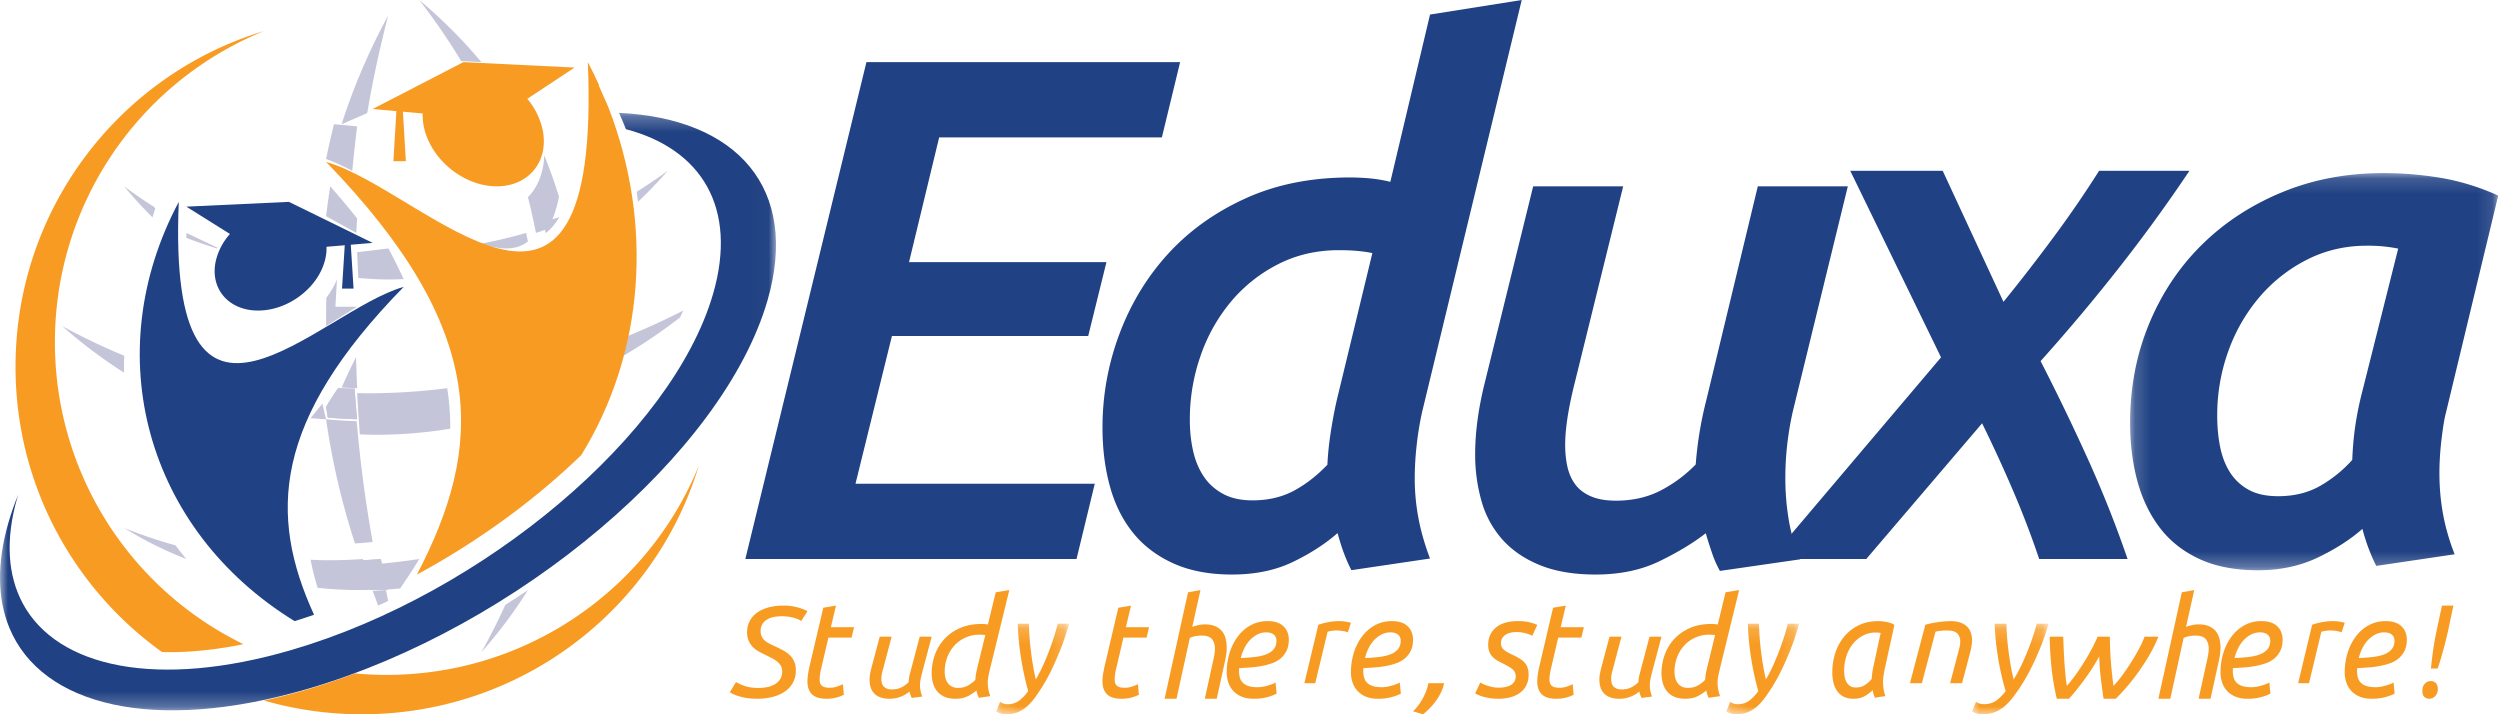 <svg width="161" height="46" xmlns="http://www.w3.org/2000/svg" xmlns:xlink="http://www.w3.org/1999/xlink"><defs><path id="a" d="M0 .268h49.976v38.478H0z"/><path id="c" d="M.178.147h23.707v25.578H.178z"/><path id="e" d="M.16.163h4.686V6H.16z"/><path id="g" d="M.178.163h4.686V6H.178z"/><path id="i" d="M0 .163h4.933V6H0z"/></defs><g fill="none" fill-rule="evenodd"><path d="M17 45.115c2 .572 4.11.885 6.294.885C33.54 46 42.197 39.256 45 30c-3.213 7.893-11.01 13.464-20.12 13.464-.68 0-1.352-.036-2.016-.096a44.901 44.901 0 01-3.059 1.028 39.35 39.35 0 01-2.805.719m-1.323-3.629a21.61 21.61 0 01-12.14-19.448A21.604 21.604 0 0117 2C7.744 4.792 1 13.413 1 23.617c0 7.581 3.726 14.284 9.436 18.376 1.735.047 3.518-.158 5.24-.507" fill="#F89B22"/><path d="M24 37.98a54.46 54.46 0 01-.64-1.98 29.13 29.13 0 01-2.098.079c-.423 0-.843-.012-1.262-.03.12.61.272 1.212.452 1.805a23.905 23.905 0 003.548.127m.405.019c.458-.025.912-.062 1.364-.104l.387-.573c.294-.435.576-.876.844-1.323a43.85 43.85 0 01-3 .348c.127.553.263 1.104.405 1.652M8 34a23.782 23.782 0 004 2c-.242-.286-.472-.58-.695-.88A29.756 29.756 0 018 34m26.316-21.675a3.288 3.288 0 01-.316.373c.19.758.362 1.525.514 2.302.265-.088.529-.178.79-.274.277-.514.47-1.109.61-1.665.033-.128.057-.26.086-.391a33.458 33.458 0 00-.95-2.67c-.028.843-.257 1.659-.734 2.325M34 38c-.482.326-.97.643-1.46.954A38.49 38.49 0 0131 42a29.704 29.704 0 003-4M27 0a41.32 41.32 0 012.703 3.935L31 4a31.95 31.95 0 00-4-4m-4 8.137L21.508 8c-.185.743-.355 1.49-.508 2.24.574.212 1.14.476 1.687.76.09-.955.195-1.91.313-2.863m1 29.91c.116.318.232.637.355.953.215-.1.431-.198.645-.302-.049-.232-.095-.465-.142-.698-.285.02-.57.036-.858.047M22.93 23a36.982 36.982 0 00-.93 1.959c.332.02.666.033 1 .041a153.48 153.48 0 01-.07-2m.042 4.125A31.313 31.313 0 0121 27a47.627 47.627 0 001.86 8 30.36 30.36 0 001.14-.097 83.9 83.9 0 01-1.028-7.778M25 1a40.283 40.283 0 00-3 7l1.65-.718A74.54 74.54 0 0125 1m-3.3 17c-.176.418-.41.812-.684 1.175A57.7 57.7 0 0021.002 21l.185-.115c.604-.377 1.205-.76 1.813-1.132h-1.399l.1-1.753zm1.3-3.932c-.564-.71-1.144-1.4-1.732-2.068-.1.639-.189 1.28-.268 1.922L22.946 15c.016-.31.036-.622.054-.932" fill="#C5C5DA"/><path d="M23 36.102c.265.637.548 1.27.846 1.898A43.21 43.21 0 0025 37.952 68.025 68.025 0 0124.521 36c-.504.041-1.011.075-1.521.102" fill="#C5C5DA"/><path d="M23 36.102c.265.637.548 1.27.846 1.898A43.21 43.21 0 0025 37.952 68.025 68.025 0 0124.521 36c-.504.041-1.011.075-1.521.102M20.765 26c-.266.308-.522.62-.765.935.333.023.665.046 1 .065-.08-.334-.164-.666-.235-1M40 23c1.332-.774 2.6-1.63 3.797-2.56.07-.146.137-.293.203-.44a48.604 48.604 0 01-3.677 1.685c-.094.441-.202.88-.323 1.315m-17 2.315c.047.89.105 1.776.174 2.66.35.012.698.025 1.05.025 1.624 0 3.219-.135 4.776-.393 0-.883-.068-1.75-.198-2.607a40.155 40.155 0 01-5.068.326c-.245 0-.49-.007-.734-.011M4 21a32.944 32.944 0 003.987 3c-.003-.364 0-.727.013-1.09A43.37 43.37 0 014 21m19 6a64.466 64.466 0 01-.162-1.972A47.622 47.622 0 0121.772 25c-.272.39-.531.791-.772 1.203.033.23.072.46.11.691.624.053 1.254.088 1.89.106" fill="#C5C5DA"/><path d="M23 27a64.466 64.466 0 01-.162-1.972A47.622 47.622 0 0121.772 25c-.272.39-.531.791-.772 1.203.033.23.072.46.11.691.624.053 1.254.088 1.89.106m18-14.647c.03.216.06.431.085.647A28.66 28.66 0 0043 11c-.653.476-1.32.927-2 1.353m-15 5.62A45.806 45.806 0 0025.016 16L23 16.24l.074 1.66c.678.061 1.36.1 2.051.1.293 0 .584-.016.875-.027m5-2.283c.771.265 1.658.442 2.41.184.218-.074.413-.184.59-.317a35.091 35.091 0 00-.12-.557 32.63 32.63 0 01-2.88.69m-17 .26L12.007 15l-.007.319c.639.244 1.292.472 1.961.681.014-.016.025-.034.039-.05" fill="#C5C5DA"/><path d="M42.501 11.499a.002.002 0 00-.002.002l.002-.002zM9.906 13.313A27.816 27.816 0 018 12a26.129 26.129 0 001.821 2c.06-.196.117-.394.179-.589l-.094-.098zM35.146 15c.34-.266.62-.612.854-1a34 34 0 01-1 .308c.05.23.098.461.146.692" fill="#C5C5DA"/><path d="M35.146 15c.34-.266.62-.612.854-1a34 34 0 01-1 .308c.05.23.098.461.146.692" fill="#C5C5DA"/><path d="M26 18.474C20.55 20.004 10.737 31.457 11.513 13c-5.218 9.81-2.11 21.117 7.457 27 .116-.036.231-.071.346-.108.215-.069.43-.139.644-.211l.264-.092c-2.932-6.404-2.679-12.48 5.776-21.115" fill="#204183"/><path d="M14.808 15.068a3.983 3.983 0 00-.892 1.66C13.47 18.535 14.683 20 16.622 20s3.87-1.465 4.315-3.272c.071-.289.1-.568.09-.835l1.175-.099-.176 2.791h.743l-.179-2.824 1.41-.119L18.605 13 12 13.308l2.808 1.76z" fill="#204183"/><g transform="translate(0 7)"><mask id="b" fill="#fff"><use xlink:href="#a"/></mask><path d="M19.825 37.36c13.5-3.953 26.755-15.158 29.606-25.025C51.515 5.125 47.466.626 39.866.268c.156.348.304.698.445 1.052 4.877 1.285 7.21 5.073 5.613 10.598-2.613 9.044-14.762 19.313-27.136 22.936-8.64 2.53-15.099 1.148-17.323-2.994-.961-1.79-1.137-4.091-.348-6.82l.061-.2c-.248.607-.46 1.212-.634 1.813-.765 2.647-.703 4.93.058 6.775 2.075 5.034 9.345 6.825 19.223 3.932" fill="#204183" mask="url(#b)"/></g><path d="M26.851 37c.377-.203.75-.41 1.118-.623 3.381-1.94 6.634-4.335 9.463-7.068 4.1-6.64 4.638-14.917 1.761-22.368l-.104-.241-.534-1.21.03.002c-.228-.502-.47-1-.729-1.492.904 21.672-10.515 8.223-16.856 6.427C31.61 21.362 31.12 28.802 26.851 37" fill="#F89B22"/><path d="M25.334 10.383h.804l-.191-3.19 1.274.114c-.01.304.02.624.097.953.481 2.065 2.574 3.74 4.675 3.74 2.1 0 3.413-1.675 2.931-3.74a4.63 4.63 0 00-.966-1.896L37 4.352 29.844 4 24 7.02l1.527.136-.193 3.227z" fill="#F89B22"/><path fill="#204183" d="M48 36l7.799-32H76l-1.175 4.849H60.482l-1.941 8.034h12.714L70.08 21.64H57.44l-2.346 9.512h15.41L69.328 36z"/><path d="M88.38 16.299c-.593-.125-1.312-.188-2.154-.188-1.437 0-2.748.305-3.935.914a9.634 9.634 0 00-3.044 2.435 11.047 11.047 0 00-1.943 3.49 12.403 12.403 0 00-.679 4.074c0 .719.07 1.39.211 2.014.14.625.367 1.17.68 1.64.312.468.726.842 1.242 1.123s1.148.422 1.898.422c1 0 1.882-.203 2.649-.609.765-.405 1.492-.968 2.18-1.686.03-.656.1-1.342.21-2.061.108-.718.24-1.42.396-2.107l2.289-9.461zM79.344 37c-1.47 0-2.735-.242-3.797-.726-1.063-.484-1.93-1.147-2.602-1.99-.672-.844-1.164-1.842-1.476-2.998-.313-1.155-.469-2.404-.469-3.747 0-2.091.368-4.113 1.103-6.065.736-1.95 1.784-3.669 3.144-5.152 1.361-1.483 3.027-2.67 4.999-3.56 1.97-.89 4.207-1.334 6.71-1.334.313 0 .69.016 1.127.047a9.4 9.4 0 011.455.234L92.094.937 98 0l-6.422 26.556a20.272 20.272 0 00-.352 2.178 19.71 19.71 0 00-.117 2.084c0 .843.078 1.686.235 2.529.156.843.406 1.717.75 2.622l-5.063.75c-.344-.656-.64-1.452-.89-2.389-.782.688-1.735 1.304-2.86 1.85-1.125.546-2.437.82-3.937.82zM119 12l-3.545 14.506c-.16.715-.28 1.43-.36 2.145-.08.716-.119 1.43-.119 2.146 0 .902.072 1.788.216 2.658.143.87.39 1.726.742 2.565l-5.173.747a6.908 6.908 0 01-.503-1.143c-.144-.42-.28-.847-.408-1.283-.798.623-1.789 1.22-2.97 1.796-1.181.575-2.555.863-4.12.863-1.405 0-2.603-.203-3.592-.606-.99-.404-1.797-.956-2.42-1.656a6.243 6.243 0 01-1.34-2.472A10.874 10.874 0 0195 29.257c0-1.368.192-2.845.575-4.43L98.736 12h5.797l-3.128 12.686c-.406 1.618-.608 2.939-.608 3.965 0 .498.048.964.143 1.4.096.435.264.816.505 1.142.24.326.576.583 1.009.77.432.186.969.28 1.61.28 1.057 0 2.002-.21 2.835-.63a8.79 8.79 0 002.306-1.703 23.78 23.78 0 01.673-4.104L113.203 12H119z" fill="#204183"/><path d="M125.11 11l3.913 8.438a116.596 116.596 0 003.337-4.315A69.565 69.565 0 00135.181 11H141a101.876 101.876 0 01-4.37 6.032 118.297 118.297 0 01-5.216 6.222 142.408 142.408 0 013.107 6.445A73.112 73.112 0 01137.016 36h-5.692a58.894 58.894 0 00-1.72-4.489 90.478 90.478 0 00-1.957-4.25L120.187 36H114l11.003-12.987L119.156 11h5.954z" fill="#204183"/><g transform="translate(137 11)"><mask id="d" fill="#fff"><use xlink:href="#c"/></mask><path d="M17.444 5.01a9.857 9.857 0 00-2.013-.187c-1.404 0-2.7.304-3.885.912A9.888 9.888 0 008.48 8.167a11.132 11.132 0 00-1.989 3.483 12.121 12.121 0 00-.702 4.115c0 .717.062 1.387.187 2.01.125.625.335 1.17.631 1.637A3.29 3.29 0 007.8 20.534c.498.281 1.138.421 1.917.421.997 0 1.878-.21 2.642-.631a8.324 8.324 0 002.127-1.707c.031-.81.101-1.573.21-2.29.11-.718.258-1.435.445-2.152l2.303-9.165zm3.075 10.568c-.094.343-.188.904-.281 1.683a18.53 18.53 0 00-.14 2.198c0 .905.077 1.785.233 2.642.156.858.405 1.723.749 2.595l-5.05.748a12.107 12.107 0 01-.89-2.385c-.779.687-1.737 1.302-2.875 1.847-1.138.545-2.424.819-3.857.819-1.466 0-2.72-.242-3.764-.725-1.045-.483-1.894-1.153-2.549-2.01-.654-.858-1.138-1.863-1.45-3.017-.311-1.153-.467-2.4-.467-3.74 0-2.275.405-4.396 1.216-6.36.81-1.964 1.94-3.662 3.39-5.096 1.45-1.434 3.171-2.564 5.167-3.39C11.945.56 14.128.146 16.497.146c1.216 0 2.439.102 3.67.304a15.01 15.01 0 013.718 1.146l-3.366 13.98z" fill="#204183" mask="url(#d)"/></g><path d="M48.86 44.304a2.8 2.8 0 00.546-.054c.181-.036.343-.095.485-.178.143-.083.259-.192.347-.327a.894.894 0 00.134-.502.737.737 0 00-.084-.36.944.944 0 00-.232-.274 1.987 1.987 0 00-.347-.223c-.133-.07-.28-.143-.44-.22a8.435 8.435 0 01-.414-.216 1.597 1.597 0 01-.374-.285 1.358 1.358 0 01-.267-.403 1.366 1.366 0 01-.102-.555c0-.248.052-.478.156-.687.104-.21.256-.391.458-.543.202-.152.45-.27.743-.353a3.74 3.74 0 011.01-.124 3.334 3.334 0 01.947.133c.134.039.25.078.351.12.101.041.176.079.223.112l-.4.63c-.101-.078-.263-.148-.485-.211a2.875 2.875 0 00-.788-.096c-.19 0-.366.018-.53.054a1.279 1.279 0 00-.421.17.817.817 0 00-.391.721.803.803 0 00.07.36.832.832 0 00.196.257c.083.075.185.142.307.203.121.061.253.125.396.19.178.084.345.168.503.254.156.085.294.186.413.302.119.116.212.251.28.406.069.155.103.343.103.563 0 .305-.064.57-.192.8-.127.23-.302.42-.524.572a2.456 2.456 0 01-.792.344 4.033 4.033 0 01-.992.116c-.238 0-.453-.015-.645-.046a3.742 3.742 0 01-.507-.111 2.78 2.78 0 01-.37-.137 1.443 1.443 0 01-.231-.128l.4-.655c.113.072.29.153.534.244.244.091.552.137.926.137m4.362.696c-.421 0-.73-.095-.927-.285-.197-.19-.295-.466-.295-.829 0-.236.04-.538.118-.906l.902-3.842.817-.138-.329 1.39H55l-.16.673h-1.492l-.463 1.986c-.068.27-.101.506-.101.708 0 .19.05.327.152.41.1.084.269.125.505.125.163 0 .323-.027.48-.082.158-.054.279-.105.363-.151l.059.682a2.423 2.423 0 01-1.121.259m4.068 0c-.243 0-.445-.033-.608-.098a.97.97 0 01-.616-.653 1.688 1.688 0 01-.066-.48c0-.13.013-.259.037-.386.025-.128.054-.257.087-.386l.53-1.997h.767l-.487 1.846c-.028.115-.063.25-.108.405-.044.155-.066.31-.066.465 0 .09.01.177.03.26a.517.517 0 00.318.367.839.839 0 00.33.056c.237 0 .445-.045.624-.139.179-.092.33-.2.45-.326.006-.08.014-.162.025-.247.011-.085.03-.178.058-.278L59.231 41H60l-.653 2.469a6.07 6.07 0 00-.07.334 1.851 1.851 0 00.12 1.054l-.678.09a2.249 2.249 0 01-.083-.187 1.343 1.343 0 01-.066-.225 2.7 2.7 0 01-.215.157 1.672 1.672 0 01-.285.15 2.192 2.192 0 01-.355.113c-.13.03-.272.045-.426.045m4.414-.701c.252 0 .466-.052.644-.155.177-.104.332-.224.464-.36a4.286 4.286 0 01.1-.665l.54-2.218a1.075 1.075 0 00-.18-.022 4.31 4.31 0 00-.19-.005 2.152 2.152 0 00-1.635.719 2.328 2.328 0 00-.45.759 2.596 2.596 0 00-.158.9c0 .136.015.266.045.39.03.125.078.235.144.333a.72.72 0 00.266.235c.11.06.248.089.41.089m1.91-.328a2.404 2.404 0 00.162.86l-.739.106a1.788 1.788 0 01-.153-.47c-.132.119-.31.237-.532.355-.222.119-.495.178-.82.178-.264 0-.492-.04-.684-.12a1.241 1.241 0 01-.478-.342 1.416 1.416 0 01-.279-.527 2.354 2.354 0 01-.09-.67c0-.396.068-.784.203-1.163a3 3 0 01.603-1.011 2.978 2.978 0 011.005-.714c.402-.18.87-.27 1.405-.27a2.355 2.355 0 01.406.035l.504-2.076L65 38l-1.27 5.19c-.03.137-.057.266-.081.39a2.043 2.043 0 00-.036.39" fill="#F89B22"/><g transform="translate(64 40)"><mask id="f" fill="#fff"><use xlink:href="#e"/></mask><path d="M2.707 3.757c.191-.33.365-.672.521-1.026A17.065 17.065 0 003.938.82c.081-.273.139-.491.175-.656h.733a16.068 16.068 0 01-.601 1.785c-.144.36-.305.728-.484 1.104-.179.377-.374.738-.585 1.085-.162.258-.323.501-.484.73a3.66 3.66 0 01-.518.593c-.184.168-.387.3-.608.395A1.858 1.858 0 01.818 6c-.141 0-.272-.02-.393-.058a.856.856 0 01-.265-.124l.242-.626c.05.044.118.081.204.111s.181.046.287.046a1.2 1.2 0 00.745-.231c.204-.154.396-.358.578-.61a18.932 18.932 0 01-.457-2.102A17.793 17.793 0 011.543.163h.718a17.787 17.787 0 00.125 1.727c.037.316.083.634.136.952.053.32.114.624.185.915" fill="#F89B22" mask="url(#f)"/></g><path d="M72.222 45c-.421 0-.73-.095-.927-.285-.197-.19-.295-.466-.295-.829 0-.236.04-.538.118-.906l.902-3.842.817-.138-.329 1.39H74l-.16.673h-1.492l-.463 1.986a2.98 2.98 0 00-.101.708c0 .19.05.327.152.41.1.084.27.125.505.125.163 0 .323-.027.48-.082.157-.054.278-.105.363-.151l.059.682a2.424 2.424 0 01-1.12.259M75 45l1.51-6.856.8-.144-.529 2.373c.127-.049.26-.088.4-.118s.282-.045.425-.045c.248 0 .46.038.64.113a1.126 1.126 0 01.676.776c.052.183.078.383.078.6 0 .264-.038.565-.115.902L78.357 45h-.767l.486-2.219c.039-.168.076-.34.112-.514.035-.174.053-.34.053-.496 0-.241-.06-.44-.181-.6-.121-.16-.346-.24-.676-.24-.132 0-.268.014-.409.041-.14.027-.257.065-.35.113L75.767 45H75zm4.909-2.624c.337-.012.646-.035.925-.07.28-.033.521-.09.725-.173.204-.083.362-.194.476-.335.114-.14.17-.324.17-.55a.547.547 0 00-.03-.175.452.452 0 00-.105-.17.552.552 0 00-.205-.128.904.904 0 00-.323-.05c-.204 0-.395.046-.572.138a1.743 1.743 0 00-.477.362c-.14.15-.258.324-.358.523a2.9 2.9 0 00-.226.628m.83 2.624c-.298 0-.554-.045-.77-.134a1.513 1.513 0 01-.54-.366 1.48 1.48 0 01-.324-.546 2.056 2.056 0 01-.105-.66c0-.429.061-.841.183-1.24A3.47 3.47 0 0179.708 41c.227-.306.503-.549.83-.73a2.25 2.25 0 011.108-.27c.24 0 .444.032.616.097a1.052 1.052 0 01.66.642c.052.143.078.291.078.444 0 .288-.05.53-.148.73-.1.199-.23.365-.394.5a1.784 1.784 0 01-.571.312 4.817 4.817 0 01-.682.174 6.172 6.172 0 01-.716.087c-.241.016-.47.03-.685.041-.006.05-.01.089-.01.12v.073c0 .14.017.274.049.4a.755.755 0 00.18.33.881.881 0 00.361.224c.155.055.357.082.607.082.11 0 .226-.01.345-.031.12-.022.233-.05.341-.083a3.62 3.62 0 00.288-.101.637.637 0 00.179-.096l.07.724a2.79 2.79 0 01-.564.216 3.248 3.248 0 01-.912.115m5.502-5a2.935 2.935 0 01.425.034c.073.012.14.025.2.038a.62.62 0 01.135.04l-.203.61c-.1-.04-.216-.07-.346-.09a2.48 2.48 0 00-.376-.03 2.092 2.092 0 00-.579.083L84.7 44H84l.902-3.767c.2-.07.416-.126.647-.169.23-.043.46-.064.692-.064m1.667 2.376c.338-.012.647-.035.926-.07.28-.033.521-.09.725-.173a1.15 1.15 0 00.476-.335c.114-.14.17-.324.17-.55a.555.555 0 00-.03-.175.455.455 0 00-.105-.17.55.55 0 00-.205-.128.902.902 0 00-.324-.05c-.203 0-.394.046-.571.138a1.734 1.734 0 00-.477.362c-.14.15-.259.324-.358.523a2.939 2.939 0 00-.227.628m.83 2.624c-.297 0-.553-.045-.768-.134a1.51 1.51 0 01-.542-.366 1.48 1.48 0 01-.323-.546 2.048 2.048 0 01-.105-.66c0-.429.061-.841.183-1.24A3.47 3.47 0 0187.708 41c.227-.306.503-.549.83-.73a2.25 2.25 0 011.108-.27c.24 0 .444.032.616.097a1.052 1.052 0 01.66.642c.052.143.078.291.078.444 0 .288-.05.53-.148.73-.1.199-.23.365-.394.5a1.783 1.783 0 01-.571.312 4.797 4.797 0 01-.682.174 6.165 6.165 0 01-.716.087c-.241.016-.47.03-.686.041-.005.05-.008.089-.008.12v.073c0 .14.016.274.048.4a.755.755 0 00.18.33.881.881 0 00.361.224c.155.055.357.082.607.082.11 0 .226-.01.345-.031a3.686 3.686 0 00.63-.184.645.645 0 00.178-.096l.07.724c-.117.068-.304.14-.564.216a3.249 3.249 0 01-.912.115M93 44a2.445 2.445 0 01-.174.535 3.455 3.455 0 01-.303.531 4.25 4.25 0 01-.405.498 4.865 4.865 0 01-.472.436L91 45.81a3.22 3.22 0 00.374-.433 3.63 3.63 0 00.293-.476c.082-.161.15-.318.205-.472.054-.154.092-.297.112-.429H93zm3.534.286a2.1 2.1 0 00.388-.037c.131-.024.247-.064.348-.12a.615.615 0 00.342-.577.605.605 0 00-.046-.242.584.584 0 00-.146-.197 1.48 1.48 0 00-.251-.178c-.1-.058-.22-.124-.361-.197a5.41 5.41 0 01-.383-.201 1.39 1.39 0 01-.306-.238.967.967 0 01-.206-.326 1.25 1.25 0 01-.073-.453c0-.458.165-.826.493-1.103.33-.278.807-.417 1.434-.417.293 0 .55.029.772.087.222.058.376.111.461.16l-.32.696a2.02 2.02 0 00-.41-.155 2.233 2.233 0 00-.63-.083c-.117 0-.232.012-.347.037a.984.984 0 00-.316.124.68.68 0 00-.228.228.647.647 0 00-.087.344c0 .165.064.3.192.407.127.107.32.218.575.334.158.073.3.148.425.225.124.076.231.161.32.256a.955.955 0 01.2.334c.046.129.069.281.069.458a1.5 1.5 0 01-.146.678 1.338 1.338 0 01-.406.485 1.83 1.83 0 01-.617.289 2.977 2.977 0 01-.776.096 3.47 3.47 0 01-1-.138 2.018 2.018 0 01-.31-.114 3.352 3.352 0 01-.188-.096l.329-.696a2.562 2.562 0 00.803.293c.128.025.262.037.402.037m3.688.714c-.421 0-.73-.095-.927-.285-.197-.19-.295-.466-.295-.829 0-.236.04-.538.118-.906l.901-3.842.818-.138-.329 1.39H102l-.16.673h-1.492l-.463 1.986c-.067.27-.101.506-.101.708 0 .19.05.327.151.41.101.084.27.125.506.125.163 0 .323-.027.48-.082.157-.054.278-.105.363-.151l.058.682a2.421 2.421 0 01-1.12.259m4.067 0a1.65 1.65 0 01-.607-.098.973.973 0 01-.616-.653 1.698 1.698 0 01-.066-.48c0-.13.012-.259.037-.386.025-.128.054-.257.087-.386l.529-1.997h.768l-.487 1.846c-.027.115-.064.25-.108.405-.044.155-.066.31-.066.465 0 .09.01.177.03.26a.513.513 0 00.318.367.838.838 0 00.33.056c.237 0 .445-.045.624-.139.179-.092.33-.2.45-.326.005-.08.014-.162.025-.247.011-.085.03-.178.058-.278L106.23 41h.77l-.653 2.469a6.07 6.07 0 00-.07.334 1.876 1.876 0 00.004.68c.022.114.06.24.115.374l-.677.09a2.343 2.343 0 01-.083-.187 1.343 1.343 0 01-.066-.225c-.06.05-.132.102-.215.157a1.679 1.679 0 01-.285.15 2.209 2.209 0 01-.355.113c-.13.03-.271.045-.426.045m4.414-.701c.252 0 .466-.052.644-.155a2.21 2.21 0 00.464-.36 4.296 4.296 0 01.099-.665l.54-2.218a1.082 1.082 0 00-.18-.022 4.297 4.297 0 00-.189-.005 2.154 2.154 0 00-1.635.719 2.338 2.338 0 00-.45.759 2.597 2.597 0 00-.158.9c0 .136.015.266.045.39.03.125.078.235.144.333a.722.722 0 00.266.235c.111.06.248.089.41.089m1.91-.328c0 .136.012.273.035.412.025.14.067.289.127.448l-.739.106a1.777 1.777 0 01-.153-.47 2.72 2.72 0 01-.532.355c-.222.119-.495.178-.82.178-.263 0-.492-.04-.684-.12a1.24 1.24 0 01-.478-.342 1.42 1.42 0 01-.279-.527 2.375 2.375 0 01-.09-.67c0-.396.068-.784.203-1.163.135-.378.336-.715.603-1.011a2.98 2.98 0 011.005-.714c.402-.18.87-.27 1.405-.27a2.348 2.348 0 01.406.035l.504-2.076L112 38l-1.27 5.19c-.03.137-.057.266-.082.39a2.068 2.068 0 00-.035.39" fill="#F89B22"/><g transform="translate(111 40)"><mask id="h" fill="#fff"><use xlink:href="#g"/></mask><path d="M2.725 3.757c.191-.33.365-.672.521-1.026A17.065 17.065 0 003.956.82c.081-.273.14-.491.174-.656h.734a16.229 16.229 0 01-.601 1.785c-.144.36-.305.728-.484 1.104a11.785 11.785 0 01-1.07 1.814 3.686 3.686 0 01-.517.594c-.184.168-.387.3-.608.395A1.856 1.856 0 01.836 6a1.3 1.3 0 01-.393-.058.854.854 0 01-.265-.124l.242-.626c.05.044.119.081.204.111a.86.86 0 00.287.046 1.2 1.2 0 00.745-.231c.204-.154.396-.358.578-.61a18.818 18.818 0 01-.458-2.102A17.793 17.793 0 011.561.163h.718a18.668 18.668 0 00.124 1.727c.039.316.084.634.137.952.053.32.114.624.185.915" fill="#F89B22" mask="url(#h)"/></g><path d="M119.52 44.274c.23 0 .427-.055.591-.166a1.97 1.97 0 00.427-.385 5.075 5.075 0 01.082-.672l.493-2.279a.46.46 0 00-.135-.028 1.766 1.766 0 00-1.014.193 2.055 2.055 0 00-.645.538 2.449 2.449 0 00-.411.781 3.029 3.029 0 00-.144.933c0 .128.01.26.033.39.022.132.061.249.119.35a.732.732 0 00.23.248c.096.065.22.097.373.097zm1.224.661a3.474 3.474 0 01-.083-.224 1.913 1.913 0 01-.065-.263 2.47 2.47 0 01-.485.368c-.203.123-.452.184-.748.184a1.38 1.38 0 01-.62-.129 1.126 1.126 0 01-.423-.358 1.591 1.591 0 01-.242-.543 2.852 2.852 0 01-.078-.69 4 4 0 01.185-1.203c.123-.392.308-.742.555-1.048.246-.306.555-.554.927-.744.373-.19.808-.285 1.306-.285.148 0 .32.018.518.055.197.037.367.098.509.184l-.632 2.886c-.028.141-.05.275-.07.404a2.728 2.728 0 00.004.832c.022.144.06.3.115.464l-.673.11zm3.025-.935H123l.992-3.767a6.725 6.725 0 011.612-.233c.247 0 .46.031.64.094.179.063.323.148.434.256a.99.99 0 01.244.392c.052.153.078.32.078.5 0 .117-.01.238-.033.366-.022.128-.05.258-.082.388l-.53 2.004h-.768l.488-1.853a19.1 19.1 0 00.111-.43 1.72 1.72 0 00.054-.414.718.718 0 00-.182-.501c-.121-.133-.347-.2-.678-.2-.137 0-.273.008-.405.023a2.079 2.079 0 00-.33.06L123.769 44z" fill="#F89B22"/><g transform="translate(127 40)"><mask id="j" fill="#fff"><use xlink:href="#i"/></mask><path d="M2.68 3.757c.203-.33.385-.672.55-1.026A16.582 16.582 0 003.978.82c.085-.273.146-.491.183-.656h.772A15.567 15.567 0 014.3 1.948c-.151.36-.32.728-.51 1.104a11.491 11.491 0 01-1.125 1.814c-.17.228-.351.426-.545.594-.193.168-.407.3-.64.395A2.044 2.044 0 01.693 6c-.149 0-.287-.02-.414-.058A.92.92 0 010 5.818l.255-.626a.67.67 0 00.215.111c.09.03.19.046.302.046.308 0 .569-.077.784-.231.214-.154.417-.358.608-.61a18.01 18.01 0 01-.481-2.102A16.93 16.93 0 011.456.163h.756a17.472 17.472 0 00.131 1.727c.04.316.088.634.143.952.056.32.121.624.195.915" fill="#F89B22" mask="url(#j)"/></g><path d="M136.11 44.17a6.33 6.33 0 00.526-.628 14.742 14.742 0 001.098-1.723c.162-.3.287-.573.374-.819H139a8.327 8.327 0 01-.526 1.092 13.735 13.735 0 01-1.459 2.085c-.265.313-.52.587-.764.823h-.78c-.068-.446-.13-.895-.182-1.346-.053-.451-.086-.91-.099-1.377a13.043 13.043 0 01-.92 1.442c-.174.239-.35.468-.525.689-.175.22-.344.418-.506.592h-.78a14.886 14.886 0 01-.318-1.804A21.09 21.09 0 01132 41h.873a46.217 46.217 0 00.074 1.635c.02.284.041.56.067.827.024.266.056.502.094.707.193-.22.385-.464.577-.73a15.249 15.249 0 001.022-1.647c.147-.277.273-.54.38-.792h.789a21.127 21.127 0 00.06 1.554c.022.277.047.552.076.827.028.274.06.537.098.788M139 45l1.51-6.856.8-.144-.529 2.373a2.69 2.69 0 01.4-.118c.14-.03.282-.045.425-.045.247 0 .46.038.64.113.178.075.322.177.432.307.11.13.191.285.244.469.052.183.078.383.078.6 0 .264-.038.565-.115.902L142.357 45h-.767l.486-2.219c.039-.168.076-.34.112-.514a2.49 2.49 0 00.053-.496c0-.241-.06-.44-.181-.6-.121-.16-.347-.24-.677-.24a2.17 2.17 0 00-.408.041c-.14.027-.257.065-.35.113L139.767 45H139zm4.908-2.624c.338-.012.647-.035.926-.07.28-.033.521-.09.725-.173.204-.083.363-.194.476-.335.114-.14.17-.324.17-.55a.554.554 0 00-.03-.175.464.464 0 00-.105-.17.553.553 0 00-.205-.128.903.903 0 00-.323-.05c-.204 0-.395.046-.572.138a1.734 1.734 0 00-.477.362c-.14.15-.259.324-.357.523a2.9 2.9 0 00-.228.628m.83 2.624a2.01 2.01 0 01-.769-.134 1.51 1.51 0 01-.54-.366 1.485 1.485 0 01-.324-.546 2.064 2.064 0 01-.105-.66c0-.429.061-.841.183-1.24a3.49 3.49 0 01.524-1.054c.228-.306.504-.549.83-.73a2.25 2.25 0 011.11-.27c.238 0 .443.032.615.097a1.049 1.049 0 01.66.642c.052.143.078.291.078.444 0 .288-.05.53-.149.73-.098.199-.23.365-.392.5a1.784 1.784 0 01-.573.312 4.8 4.8 0 01-.68.174 6.18 6.18 0 01-.717.087c-.241.016-.47.03-.685.041a.883.883 0 00-.01.12v.073c0 .14.017.274.049.4a.757.757 0 00.179.33.892.892 0 00.362.224c.155.055.357.082.607.082.11 0 .226-.01.345-.031a3.485 3.485 0 00.629-.184.635.635 0 00.18-.096l.069.724a2.8 2.8 0 01-.563.216 3.25 3.25 0 01-.913.115m5.502-5a2.92 2.92 0 01.425.034c.073.012.14.025.2.038a.58.58 0 01.135.04l-.203.61a1.57 1.57 0 00-.346-.09 2.47 2.47 0 00-.376-.03 2.093 2.093 0 00-.579.083L148.7 44h-.7l.902-3.767c.2-.07.416-.126.647-.169.23-.043.46-.064.692-.064m1.667 2.376c.338-.012.647-.035.926-.07.28-.033.521-.09.725-.173a1.15 1.15 0 00.476-.335c.114-.14.17-.324.17-.55a.554.554 0 00-.03-.175.464.464 0 00-.105-.17.551.551 0 00-.205-.128.902.902 0 00-.323-.05 1.23 1.23 0 00-.572.138 1.729 1.729 0 00-.476.362c-.14.15-.26.324-.358.523-.1.198-.175.408-.228.628m.83 2.624c-.297 0-.553-.045-.768-.134a1.511 1.511 0 01-.542-.366 1.48 1.48 0 01-.323-.546 2.056 2.056 0 01-.105-.66c0-.429.061-.841.183-1.24a3.47 3.47 0 01.525-1.054c.227-.306.504-.549.83-.73a2.25 2.25 0 011.108-.27c.24 0 .444.032.616.097a1.049 1.049 0 01.66.642c.052.143.078.291.078.444 0 .288-.05.53-.148.73-.1.199-.23.365-.393.5a1.786 1.786 0 01-.572.312 4.804 4.804 0 01-.682.174 6.18 6.18 0 01-.716.087c-.241.016-.47.03-.685.041a.883.883 0 00-.01.12v.073c0 .14.017.274.049.4a.763.763 0 00.179.33.892.892 0 00.362.224c.155.055.357.082.607.082.11 0 .226-.01.345-.031a3.485 3.485 0 00.629-.184.635.635 0 00.18-.096l.07.724c-.117.068-.305.14-.564.216a3.248 3.248 0 01-.913.115M158 39l-.34 1.606a27.554 27.554 0 01-.494 1.891 9.53 9.53 0 01-.185.557h-.43c.04-.385.087-.772.14-1.16.053-.388.13-.82.23-1.296l.34-1.598H158zm-1.547 6a.436.436 0 01-.332-.128c-.08-.085-.121-.21-.121-.374 0-.203.054-.36.163-.471a.507.507 0 01.373-.166.44.44 0 01.336.132c.083.088.125.216.125.387a.65.65 0 01-.174.454.518.518 0 01-.37.166z" fill="#F89B22"/></g></svg>